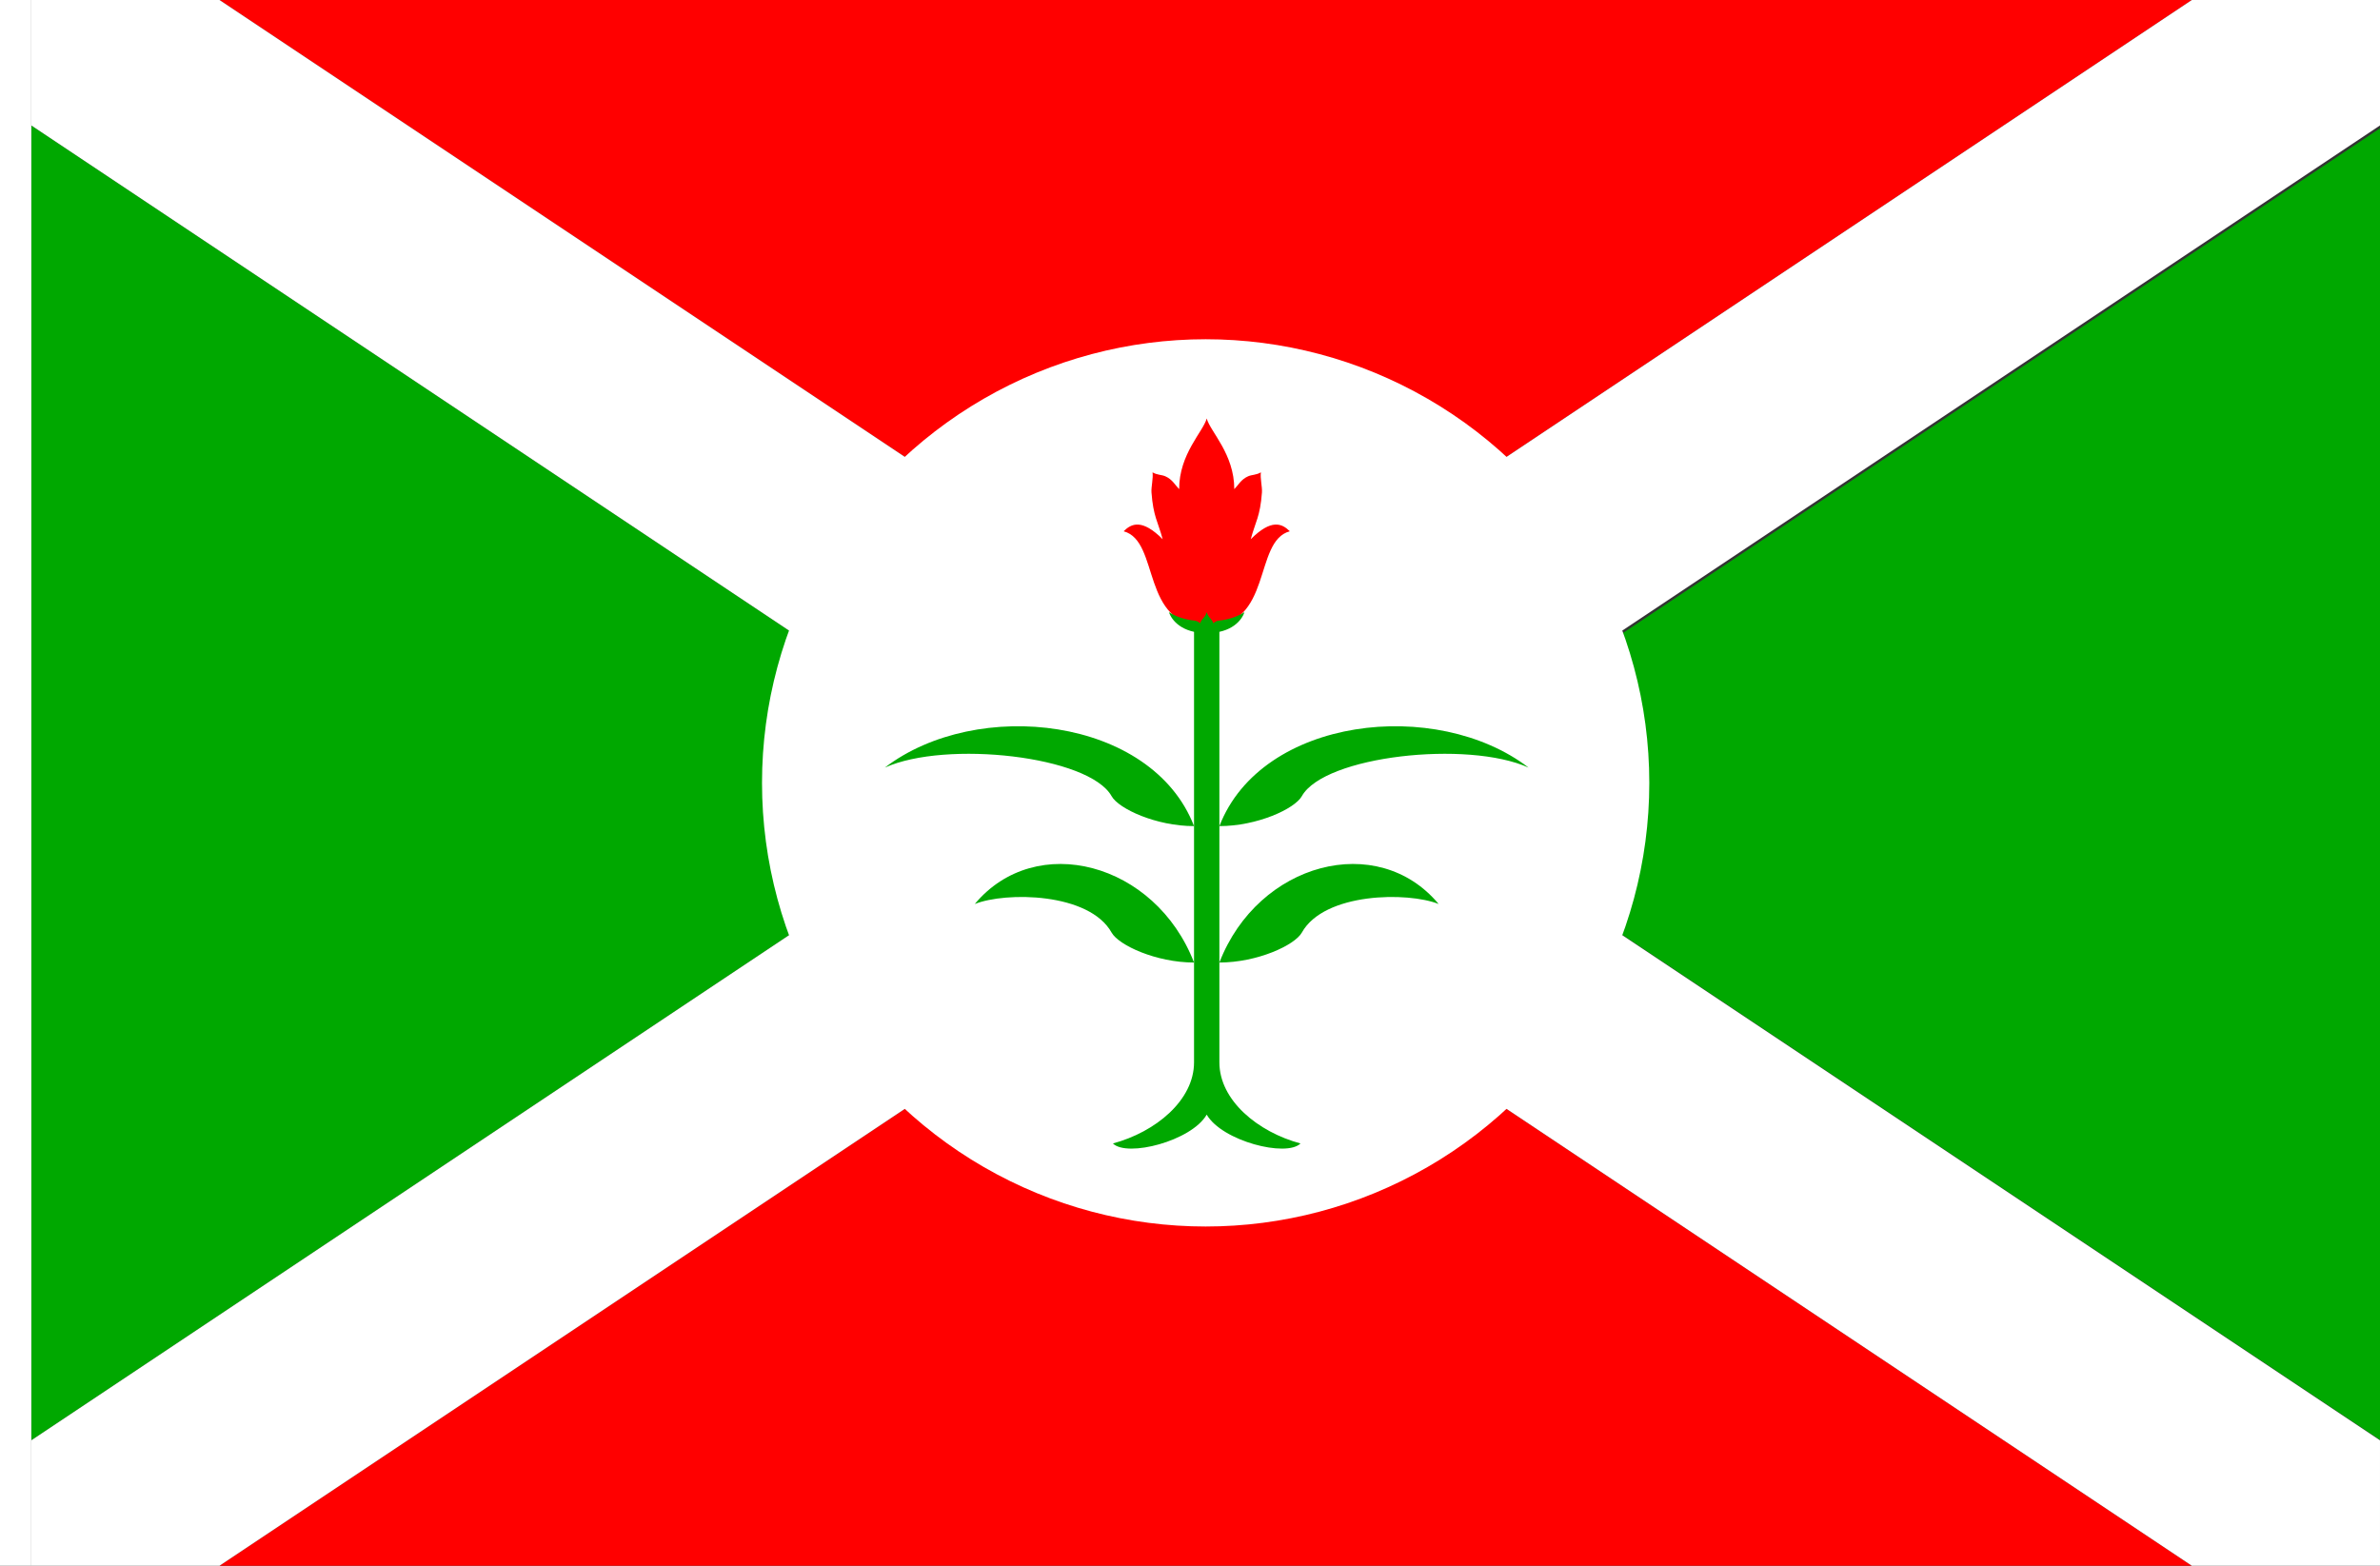 <?xml version="1.0" encoding="UTF-8" standalone="no"?>
<!-- Created with Inkscape (http://www.inkscape.org/) -->

<svg
   width="2736"
   height="1799.998"
   viewBox="0 0 723.9 476.249"
   version="1.1"
   id="svg8"
   inkscape:export-filename="C:\Users\厂永刄先生\Documents\GXI3CW2\,pjóŭ\Burundi.png"
   inkscape:export-xdpi="96"
   inkscape:export-ydpi="96"
   inkscape:version="1.3 (0e150ed6c4, 2023-07-21)"
   sodipodi:docname="bi_1966.svg"
   xmlns:inkscape="http://www.inkscape.org/namespaces/inkscape"
   xmlns:sodipodi="http://sodipodi.sourceforge.net/DTD/sodipodi-0.dtd"
   xmlns="http://www.w3.org/2000/svg"
   xmlns:svg="http://www.w3.org/2000/svg"
   xmlns:rdf="http://www.w3.org/1999/02/22-rdf-syntax-ns#"
   xmlns:cc="http://creativecommons.org/ns#"
   xmlns:dc="http://purl.org/dc/elements/1.1/">
  <rect x="0" y="0" width="723.9" height="476.249" fill="#333333" stroke="none"/>
  <defs
     id="defs2" />
  <sodipodi:namedview
     id="base"
     pagecolor="#ffffff"
     bordercolor="#666666"
     borderopacity="1.0"
     inkscape:pageopacity="0.0"
     inkscape:pageshadow="2"
     inkscape:zoom="0.35355339"
     inkscape:cx="1313.8044"
     inkscape:cy="1096.0155"
     inkscape:document-units="px"
     inkscape:current-layer="layer1"
     showgrid="false"
     units="px"
     fit-margin-top="0"
     fit-margin-left="0"
     fit-margin-right="0"
     fit-margin-bottom="0"
     inkscape:showpageshadow="false"
     inkscape:snap-intersection-paths="false"
     inkscape:object-paths="false"
     inkscape:pagecheckerboard="true"
     inkscape:snap-smooth-nodes="true"
     inkscape:window-width="1920"
     inkscape:window-height="1009"
     inkscape:window-x="-8"
     inkscape:window-y="-8"
     inkscape:window-maximized="1"
     inkscape:object-nodes="true"
     inkscape:deskcolor="#505050" />
  <g
     inkscape:label="レイヤー 1"
     inkscape:groupmode="layer"
     id="layer1"
     transform="translate(72.647,-299.268)">
    <path
       sodipodi:nodetypes="cccc"
       inkscape:connector-curvature="0"
       id="path872"
       d="M 594.014,775.517 294.065,575.552 -5.883,775.517 Z"
       style="fill:#ff0000;fill-opacity:1;stroke:none;stroke-width:0.476;stroke-linecap:butt;stroke-linejoin:miter;stroke-dasharray:0.953, 1.905;stroke-dashoffset:0;stroke-opacity:1;paint-order:normal" />
    <path
       style="fill:#00a800;fill-opacity:1;stroke:none;stroke-width:1.8;stroke-linecap:butt;stroke-linejoin:miter;stroke-dasharray:3.6, 7.2;stroke-dashoffset:0;stroke-opacity:1;paint-order:normal"
       d="M 2886,144.223 1752.336,900 2886,1655.775 Z"
       transform="matrix(0.265,0,0,0.265,-112.335,299.268)"
       id="path836"
       inkscape:connector-curvature="0"
       sodipodi:nodetypes="cccc" />
    <path
       style="fill:#00a800;fill-opacity:1;stroke:none;stroke-width:0.476;stroke-linecap:butt;stroke-linejoin:miter;stroke-dasharray:0.953, 1.905;stroke-dashoffset:0;stroke-opacity:1;paint-order:normal"
       d="M -63.122,337.427 236.827,537.393 -63.122,737.358 Z"
       id="path5"
       inkscape:connector-curvature="0"
       sodipodi:nodetypes="cccc" />
    <path
       sodipodi:nodetypes="cccc"
       inkscape:connector-curvature="0"
       id="path7"
       d="M 594.014,299.268 294.065,499.233 -5.883,299.268 Z"
       style="fill:#ff0000;fill-opacity:1;stroke:none;stroke-width:0.476;stroke-linecap:butt;stroke-linejoin:miter;stroke-dasharray:0.953, 1.905;stroke-dashoffset:0;stroke-opacity:1;paint-order:normal" />
    <path
       id="path17"
       style="fill:#ffffff;fill-opacity:1;stroke:none;stroke-width:0.476;stroke-linecap:butt;stroke-linejoin:miter;stroke-dasharray:none;stroke-dashoffset:0;stroke-opacity:1;paint-order:normal"
       d="M -5.883,299.268 H -63.122 l -1.1e-5,38.159 299.949,199.966 -299.949,199.966 1.1e-5,38.159 57.239,-10e-6 299.948,-199.966 299.948,199.966 h 57.239 V 737.358 L 351.304,537.393 651.253,337.427 l -10e-6,-38.159 h -57.239 l -299.948,199.966 z"
       sodipodi:nodetypes="ccccccccccccccccc" />
    <path
       style="fill:#ffffff;fill-opacity:1;stroke:none;stroke-width:0.512px;stroke-linecap:butt;stroke-linejoin:miter;stroke-opacity:1"
       d="m -72.647,299.268 h 9.525 v 476.249 h -9.525 z"
       id="path819"
       inkscape:connector-curvature="0"
       sodipodi:nodetypes="ccccc" />
    <circle
       style="fill:#ffffff;fill-opacity:1;stroke:none;stroke-width:0.476;stroke-linecap:butt;stroke-linejoin:round;stroke-miterlimit:5.2;stroke-dasharray:1.429, 1.429;stroke-dashoffset:0;stroke-opacity:1;paint-order:normal"
       id="circle1"
       cx="294.065"
       cy="537.393"
       r="134.938" />
    <g
       id="g15"
       transform="matrix(1.457,0,0,1.457,-873.451,-213.779)">
      <path
         style="opacity:1;fill:#ff0000;stroke-width:63.5;stroke-linejoin:round;stroke-miterlimit:5.2"
         d="m 818.88,463.035 c -1.64,-1.64 -3.863,-2.63 -8.15,1.657 0.988,-3.688 1.961,-4.7 2.336,-9.76 0.085,-1.149 -0.396,-2.949 -0.219,-4.197 -1.004,0.58 -1.885,0.471 -2.686,0.829 -1.477,0.66 -2.027,1.834 -2.87,2.677 0,-7.372 -5.016,-11.995 -5.755,-14.751 -0.738,2.755 -5.755,7.378 -5.755,14.751 -0.843,-0.843 -1.393,-2.017 -2.87,-2.677 -0.8,-0.357 -1.681,-0.249 -2.686,-0.829 0.176,1.248 -0.305,3.048 -0.219,4.197 0.375,5.06 1.348,6.072 2.336,9.76 -4.287,-4.287 -6.509,-3.297 -8.15,-1.657 7.696,2.062 3.428,19.854 17.344,19.854 13.916,0 9.648,-17.792 17.344,-19.854 z"
         id="path8"
         sodipodi:nodetypes="ccscscccscscczc" />
      <path
         style="opacity:1;fill:#00a800;stroke-width:63.5;stroke-linejoin:round;stroke-miterlimit:5.2"
         d="m 798.89,483.947 v 89.958 c 0,7.938 -8.053,14.554 -16.933,16.933 2.942,2.942 16.396,-0.505 19.579,-6.019 3.183,5.514 16.637,8.962 19.579,6.019 -8.88,-2.379 -16.933,-8.995 -16.933,-16.933 v -89.958 c 0,0 -1.299,-1.058 -2.646,-1.058 -1.347,0 -2.646,1.058 -2.646,1.058 z"
         id="path1"
         sodipodi:nodetypes="cscccsczc" />
      <path
         style="opacity:1;fill:#00a800;fill-opacity:1;stroke-width:14.14;stroke-linejoin:round;stroke-miterlimit:5.2"
         d="m 793.663,479.925 c 1.401,0.896 3.149,1.531 5.487,1.784 0.735,0.079 2.015,1.205 2.386,2.588 -5.224,0 -7.354,-2.733 -7.873,-4.372 z"
         id="path6"
         sodipodi:nodetypes="cscc" />
      <path
         style="opacity:1;fill:#00a800;fill-opacity:1;stroke-width:14.14;stroke-linejoin:round;stroke-miterlimit:5.2"
         d="m 809.409,479.925 c -1.401,0.896 -3.149,1.531 -5.487,1.784 -0.735,0.079 -2.015,1.205 -2.386,2.588 5.224,0 7.354,-2.733 7.873,-4.372 z"
         id="path9"
         sodipodi:nodetypes="cscc" />
      <path
         style="opacity:1;fill:#00a800;fill-opacity:1;stroke-width:14.14;stroke-linejoin:round;stroke-miterlimit:5.2"
         d="m 802.987,482.819 c 0,-1.449 -1.076,-1.497 -1.451,-2.894 -0.374,1.397 -1.451,1.445 -1.451,2.894 0,0.739 0.573,1.478 1.451,1.478 0.878,0 1.451,-0.74 1.451,-1.478 z"
         id="path11"
         sodipodi:nodetypes="scszs" />
      <path
         style="opacity:1;fill:#00a800;fill-opacity:1;stroke-width:64.968;stroke-linejoin:round;stroke-miterlimit:5.2"
         d="m 753.12,540.848 c 6.452,-2.58 23.873,-2.419 28.56,5.966 1.473,2.635 9.303,6.251 17.211,6.251 -8.092,-20.92 -33.048,-27.483 -45.771,-12.218 z"
         id="path12"
         sodipodi:nodetypes="cscc" />
      <path
         style="opacity:1;fill:#00a800;fill-opacity:1;stroke-width:64.968;stroke-linejoin:round;stroke-miterlimit:5.2"
         d="m 734.35,512.369 c 12.799,-5.761 42.643,-2.419 47.33,5.966 1.473,2.635 9.303,6.251 17.211,6.251 -8.83,-22.827 -45.336,-26.922 -64.541,-12.218 z"
         id="path13"
         sodipodi:nodetypes="cscc" />
      <path
         style="opacity:1;fill:#00a800;fill-opacity:1;stroke-width:64.968;stroke-linejoin:round;stroke-miterlimit:5.2"
         d="m 849.953,540.848 c -6.452,-2.58 -23.873,-2.419 -28.56,5.966 -1.473,2.635 -9.303,6.251 -17.211,6.251 8.092,-20.92 33.048,-27.483 45.771,-12.218 z"
         id="path14"
         sodipodi:nodetypes="cscc" />
      <path
         style="opacity:1;fill:#00a800;fill-opacity:1;stroke-width:64.968;stroke-linejoin:round;stroke-miterlimit:5.2"
         d="m 868.723,512.369 c -12.799,-5.761 -42.643,-2.419 -47.33,5.966 -1.473,2.635 -9.303,6.251 -17.211,6.251 8.83,-22.827 45.336,-26.922 64.541,-12.218 z"
         id="path15"
         sodipodi:nodetypes="cscc" />
    </g>
  </g>
</svg>
